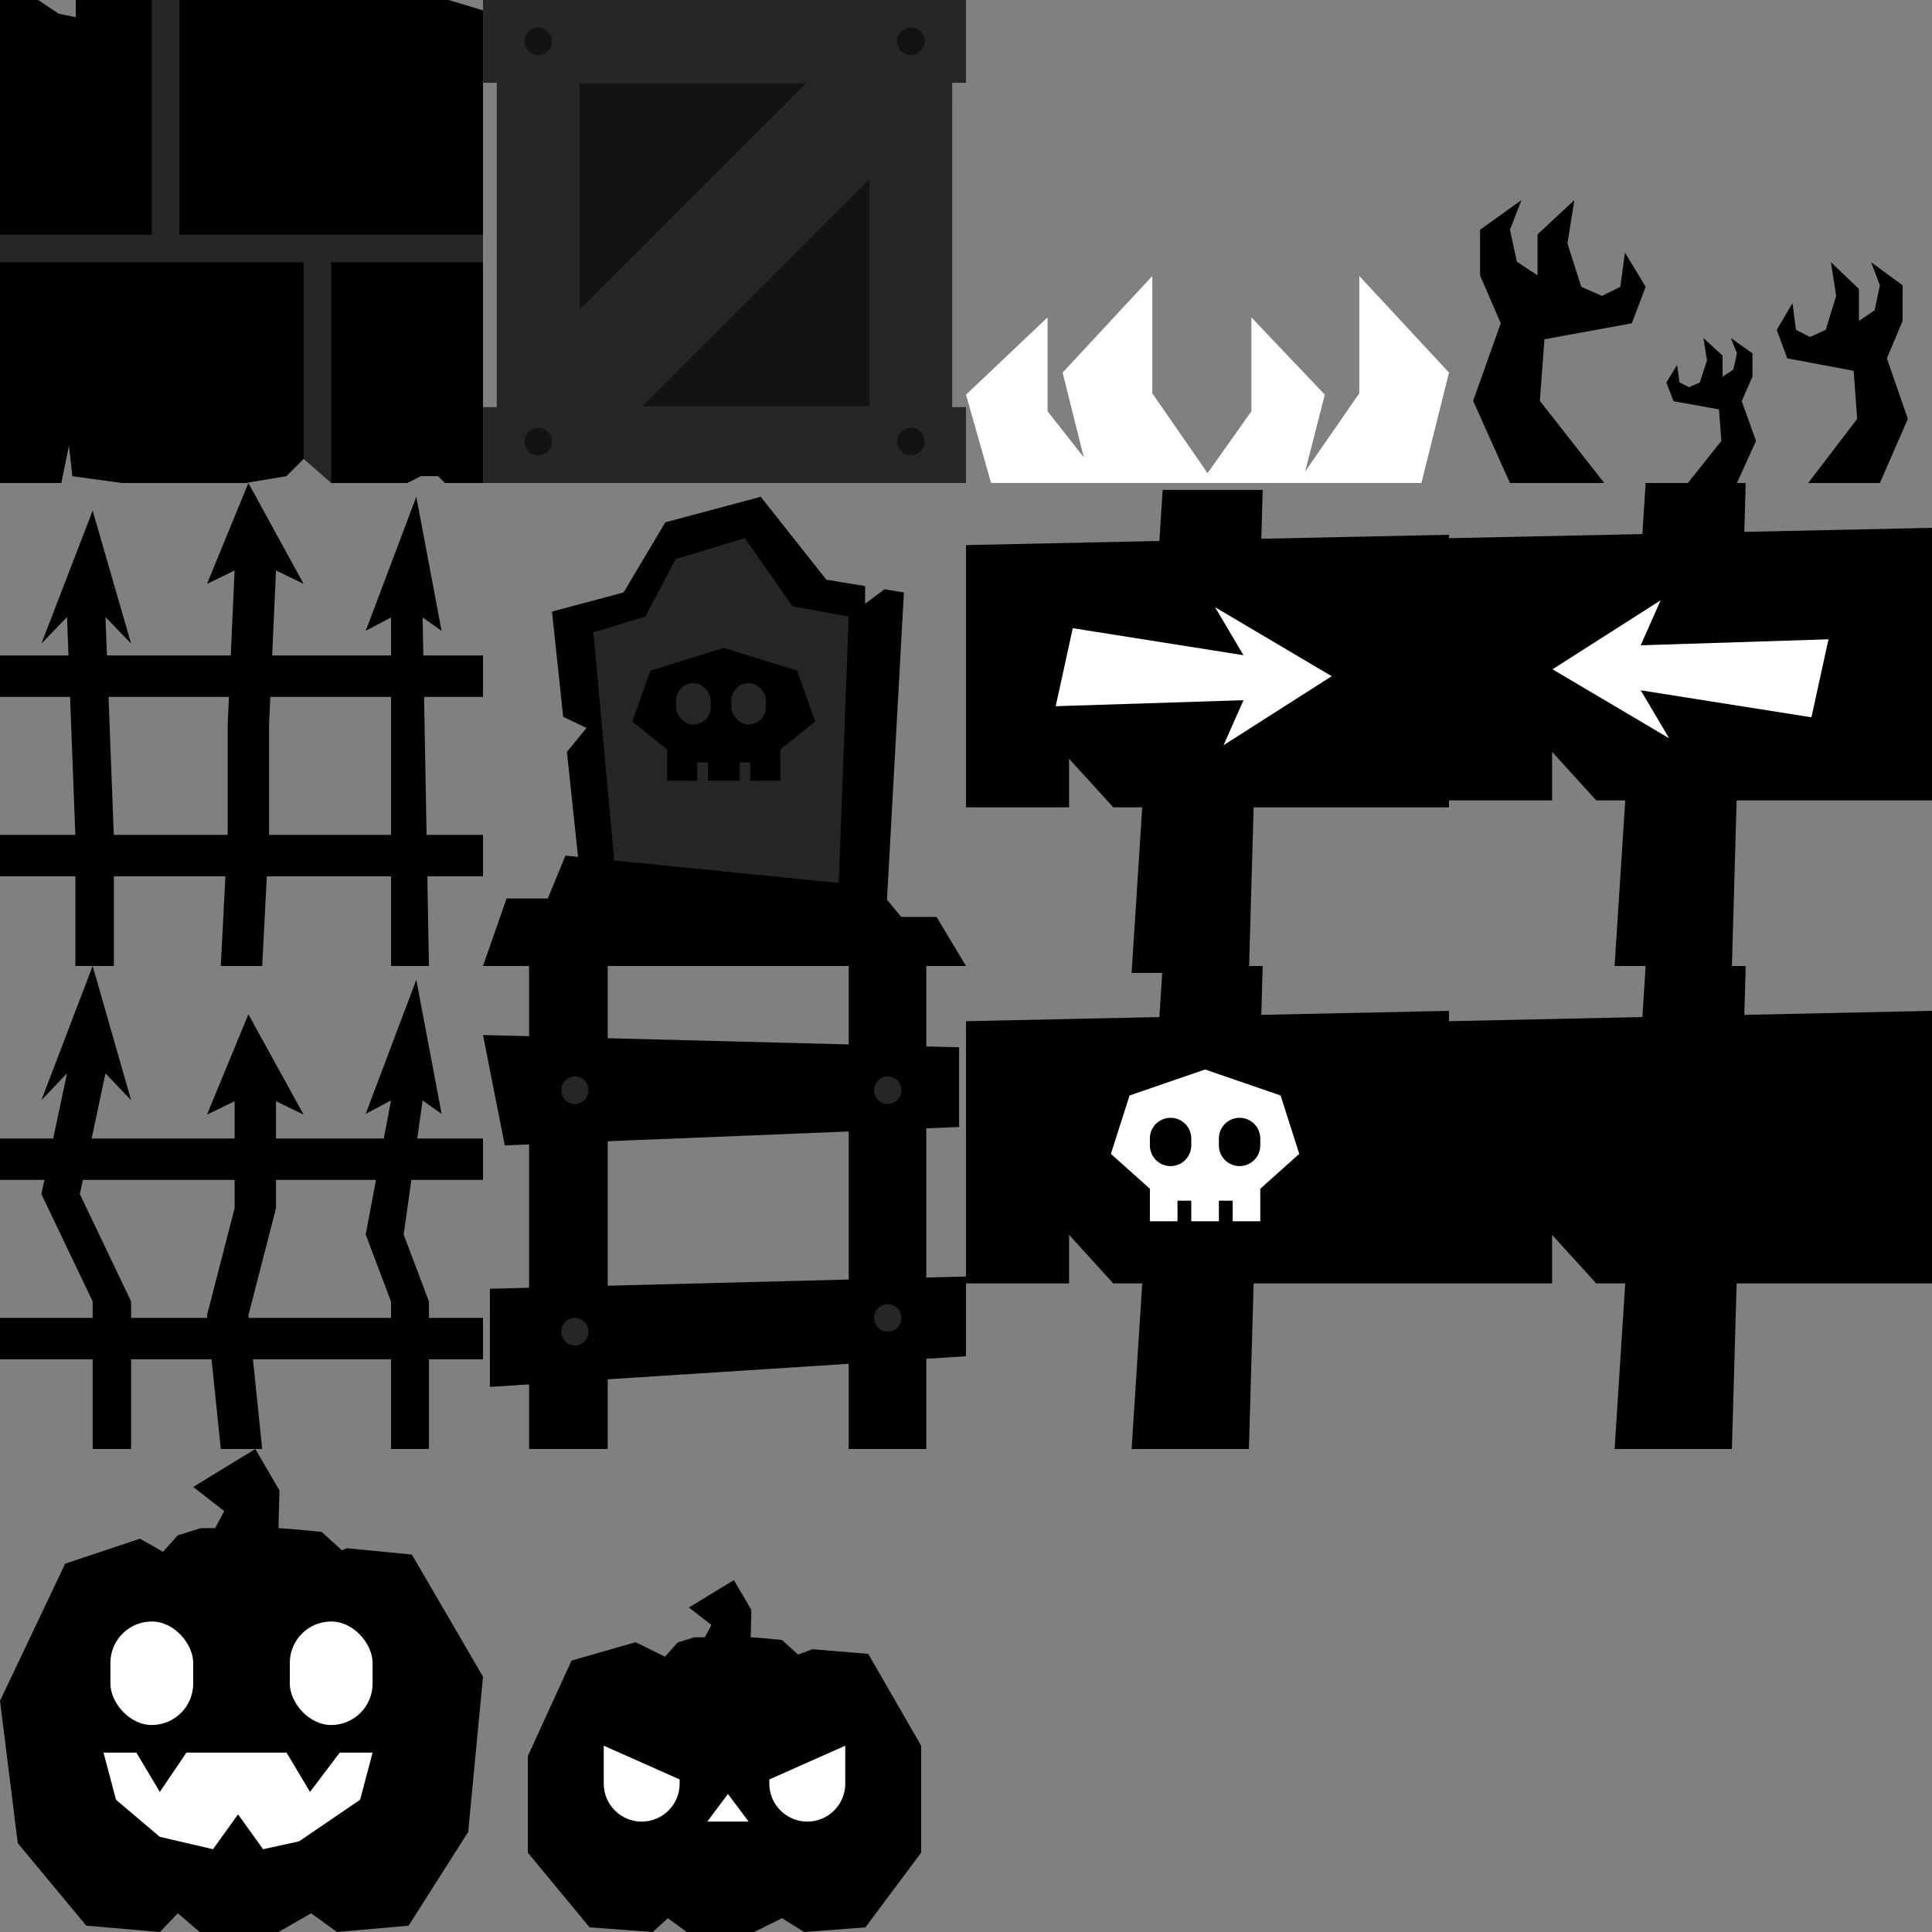 <svg width="280" height="280" viewBox="0 0 280 280" fill="none" xmlns="http://www.w3.org/2000/svg">
<rect x="0" y="0" width="280" height="280" fill="#808080" stroke="none"/>
<g clip-path="url(#clip0_248_1548)">
<path fill-rule="evenodd" clip-rule="evenodd" d="M13.429 191V188.611L6 173.056L6.436 171H0V165H7.71L9.714 155.556L6 159.444L13.429 140L19 159.444L15.286 155.556L13.281 165H34V159.6L30 161.538L36 147L44 161.538L40 159.6V165H55.626L56.667 159.486L53 161.429L60.333 142L64 161.429L61.25 159.486L60.469 165H70V171H59.62L58.5 178.914L62.167 188.629V191H70V197H62.167V210H56.667V197H36.659L38 210H32L30.659 197H19V210H13.429V197H0V191H13.429ZM19 191H30.04L30 190.615L34 175.108V171H12.008L11.571 173.056L19 188.611V191ZM36.04 191H56.667V188.629L53 178.914L54.494 171H40V175.108L36 190.615L36.04 191Z" fill="black"/>
<path fill-rule="evenodd" clip-rule="evenodd" d="M30 84.622L34 82.672L33.446 95H15.498L15.286 89.426L19 93.282L13.429 74L6 93.282L9.714 89.426L9.927 95H0V101H10.156L10.918 121H0V127H10.928V140H16.5V127H32.667L32 140H38L38.667 127H56.667V140H62.167L61.931 127H70V121H61.822L61.459 101H70V95H61.35L61.25 89.486L64 91.429L60.333 72L53 91.429L56.667 89.486V95H39.446L40 82.672L44 84.622L36 70L30 84.622ZM56.667 121V101H39.176L39 104.907V120.504L38.975 121H56.667ZM32.975 121L33 120.504V104.907L33.176 101H15.727L16.49 121H32.975Z" fill="black"/>
<path d="M0 0H5.5L8.5 2L11 2.5V0H32.5H65L70 7V70H64.5L63.5 69H61L59 70H48L44 66.5L41.5 69L35.5 70H17.75L10.5 69L10 64.5L8.875 70H0V24L3 18L0 17L0 0Z" fill="#262626"/>
<path d="M0 38H44V66.5L41.5 69L35.5 70H17.75L10.5 69L10 64.5L8.875 70H0V38Z" fill="black"/>
<path d="M26 0H65L70 1.5V34H26V0Z" fill="black"/>
<path d="M0 0H5.5L8.5 2L11 2.5V0H22V34H0V24V17V0Z" fill="black"/>
<path d="M48 38H70V70H64.5L63.5 69H61L59 70H48V38Z" fill="black"/>
<path fill-rule="evenodd" clip-rule="evenodd" d="M183 71H168.5L168.024 78.4L140 79V117H154.939L154.939 109.963L161.341 117H165.543L164 141H181L181.686 117H210V77.5L182.798 78.083L183 71Z" fill="black"/>
<path d="M153 102.348L155.474 91.043L180.216 94.957L176.093 88L193 98L177.33 108L180.216 101.478L153 102.348Z" fill="white"/>
<path fill-rule="evenodd" clip-rule="evenodd" d="M253 70H238.5L238.024 77.4L210 78V116H224.939L224.939 108.963L231.341 116H235.543L234 140H251L251.686 116H280V76.5L252.798 77.083L253 70Z" fill="black"/>
<path d="M265 92.652L262.526 103.957L237.784 100.043L241.907 107L225 97L240.67 87L237.784 93.522L265 92.652Z" fill="white"/>
<path fill-rule="evenodd" clip-rule="evenodd" d="M183 140H168.5L168.024 147.399L140 148V186H154.939L154.939 178.963L161.341 186H165.543L164 210H181L181.686 186H210V146.5L182.798 147.083L183 140Z" fill="black"/>
<path fill-rule="evenodd" clip-rule="evenodd" d="M185.595 158.765L174.649 155L163.703 158.765L161 167.225L166.649 172.285V177H170.649V174.01H172.649V177H176.649V174.01H178.649V177H182.649V172.285L188.298 167.225L185.595 158.765ZM166.649 165C166.649 163.343 167.992 162 169.649 162C171.306 162 172.649 163.343 172.649 165V166C172.649 167.657 171.306 169 169.649 169C167.992 169 166.649 167.657 166.649 166V165ZM179.649 162C177.992 162 176.649 163.343 176.649 165V166C176.649 167.657 177.992 169 179.649 169C181.306 169 182.649 167.657 182.649 166V165C182.649 163.343 181.306 162 179.649 162Z" fill="white"/>
<path fill-rule="evenodd" clip-rule="evenodd" d="M253 140H238.5L238.024 147.399L210 148V186H224.939L224.939 178.963L231.341 186H235.543L234 210H251L251.686 186H280V146.5L252.798 147.083L253 140Z" fill="black"/>
<rect x="84" y="12" width="42" height="47" fill="#131313"/>
<path fill-rule="evenodd" clip-rule="evenodd" d="M70 0H140V12H138V13.874L138.054 13.928L138 13.981V59H140V70H70V59H72L72 12H70V0ZM92.981 59H126V25.981L92.981 59ZM84 12L84 44.831L116.831 12H84Z" fill="#262626"/>
<circle cx="78" cy="6" r="2" fill="#131313"/>
<circle cx="78" cy="64" r="2" fill="#131313"/>
<circle cx="132" cy="6" r="2" fill="#131313"/>
<circle cx="132" cy="64" r="2" fill="#131313"/>
<path d="M90.373 85.864L80 88.636L81.081 98.803L81.621 103.886L85 105.5L82.161 108.97L84.322 129.303L128.407 133L131 85.864L128.191 85.401L125.381 87.5V84.939L119.763 84.015L110.254 72L96.424 75.697L90.373 85.864Z" fill="black"/>
<path d="M86 91.636L89.136 126L121.5 129.5L123 89.364L114.847 87.849L107.949 78L97.915 81.03L93.525 89.364L86 91.636Z" fill="#262626"/>
<path d="M73.415 130.222L70 140H140L135.732 132.889H130.61L127 128.5L81.951 124L79.39 130.222H73.415Z" fill="black"/>
<path d="M72 135.5L70 140H140L135.732 137.333H130.61L127 135.688L79.5 133.5L72 135.5Z" fill="black"/>
<path fill-rule="evenodd" clip-rule="evenodd" d="M115.517 97.19L104.891 93.907L94.264 97.19L91.64 104.566L96.684 108.624V113.141H101.044V110.482H102.583V113.141H107.199V110.482H108.737V113.141H113.097V108.624L118.141 104.566L115.517 97.19Z" fill="black"/>
<rect x="98" y="99" width="5" height="6" rx="2.5" fill="#262626"/>
<rect x="106" y="99" width="5" height="6" rx="2.5" fill="#262626"/>
<path fill-rule="evenodd" clip-rule="evenodd" d="M31.18 221.468L29.093 221.468L25.755 222.516L23.619 224.902L20.289 223L9.448 226.619L0 246.5L2.577 267.129L12.503 279.081L23.19 280L25.767 277.286L28.94 280H40.368L45.092 277.286L48.837 280L59.218 279.081L67.853 265.5L70 243L59.693 225.298L50.245 224.379L49.55 224.681L46.619 222.016L42.237 221.597L40.36 221.468L40.5 216L37 210L28 215.5L32.5 219L31.18 221.468Z" fill="black"/>
<rect x="16" y="235" width="12" height="15" rx="6" fill="white"/>
<rect x="42" y="235" width="12" height="15" rx="6" fill="white"/>
<path d="M19.762 254H15L16.814 260.837L23.163 266.209L30.872 268L34.5 262.953L38.128 268L43.343 266.86L52.186 260.837L54 254H49.238L44.93 259.698L41.529 254H27.017L23.163 259.698L19.762 254Z" fill="white"/>
<path fill-rule="evenodd" clip-rule="evenodd" d="M102.147 237.282L100.637 237.282L98.219 238.039L96.373 240.096L92.112 238L82.834 240.667L76.5 254.5V268.5L85.449 279.323L94.594 280L96.799 278L99.515 280H109.295L113.337 278L116.542 280L125.426 279.323L133.5 268.5V253L125.833 239.694L117.748 239.016L115.663 239.796L113.327 237.678L110.155 237.376L108.795 237.282L108.897 233.333L106.362 229L99.845 232.972L103.103 235.5L102.147 237.282Z" fill="black"/>
<path d="M87.5 253L98.5 257.889V258.5C98.5 261.538 96.038 264 93 264V264C89.962 264 87.5 261.538 87.5 258.5V253Z" fill="white"/>
<path d="M111.5 257.889L122.5 253V258.5C122.5 261.538 120.038 264 117 264V264C113.962 264 111.5 261.538 111.5 258.5V257.889Z" fill="white"/>
<path d="M102.5 264L105.5 260L108.5 264H102.5Z" fill="white"/>
<path fill-rule="evenodd" clip-rule="evenodd" d="M174 70L160 70L160 70H143.636L140 57.2L151.818 46V59.6L157.068 66.274L154 54L167 40V57L175.011 68.572L181.364 59.6V46L192 57.2L189.153 68.334L197 57V40L210 54L206 70L188.727 70H174Z" fill="white"/>
<path d="M213.5 58.097L218.833 70H232.5L223.167 58.097L223.833 49.169L236.5 46.855L238.5 41.565L235.5 36.605L234.833 41.565L232.167 42.887L229.167 41.565L227.167 35.282L228.167 29L222.833 33.96V39.911L219.833 37.927L218.833 33.298L220.5 29L214.5 33.298V39.911L217.5 46.855L213.5 58.097Z" fill="black"/>
<path d="M254.5 63.903L251.727 70H244.62L249.473 63.903L249.127 59.331L242.54 58.145L241.5 55.435L243.06 52.895L243.407 55.435L244.793 56.113L246.353 55.435L247.393 52.218L246.873 49L249.647 51.54V54.589L251.207 53.573L251.727 51.202L250.86 49L253.98 51.202V54.589L252.42 58.145L254.5 63.903Z" fill="black"/>
<path d="M276.5 60.71L272.447 70H262.06L269.153 60.71L268.647 53.742L259.02 51.935L257.5 47.806L259.78 43.935L260.287 47.806L262.313 48.839L264.593 47.806L266.113 42.903L265.353 38L269.407 41.871V46.516L271.687 44.968L272.447 41.355L271.18 38L275.74 41.355V46.516L273.46 51.935L276.5 60.71Z" fill="black"/>
<path fill-rule="evenodd" clip-rule="evenodd" d="M88.075 140H76.682L76.682 150.172L70 150L73.159 166L76.682 165.857L76.682 186.631L71 186.778L71 201L76.682 200.634L76.682 210H88.075V199.9L123 197.651V210H134.247V196.926L140 196.556V185L134.247 185.148V163.526L139 163.333V151.778L134.247 151.655V140H123V151.366L88.075 150.466V140ZM123 185.438V163.981L88.075 165.396V186.338L123 185.438Z" fill="black"/>
<ellipse cx="83.31" cy="158" rx="1.972" ry="2" fill="#262626"/>
<ellipse cx="83.31" cy="193" rx="1.972" ry="2" fill="#262626"/>
<ellipse cx="128.662" cy="158" rx="1.972" ry="2" fill="#262626"/>
<ellipse cx="128.662" cy="191" rx="1.972" ry="2" fill="#262626"/>
</g>
<defs>
<clipPath id="clip0_248_1548">
<rect width="280" height="280" fill="white"/>
</clipPath>
</defs>
</svg>
